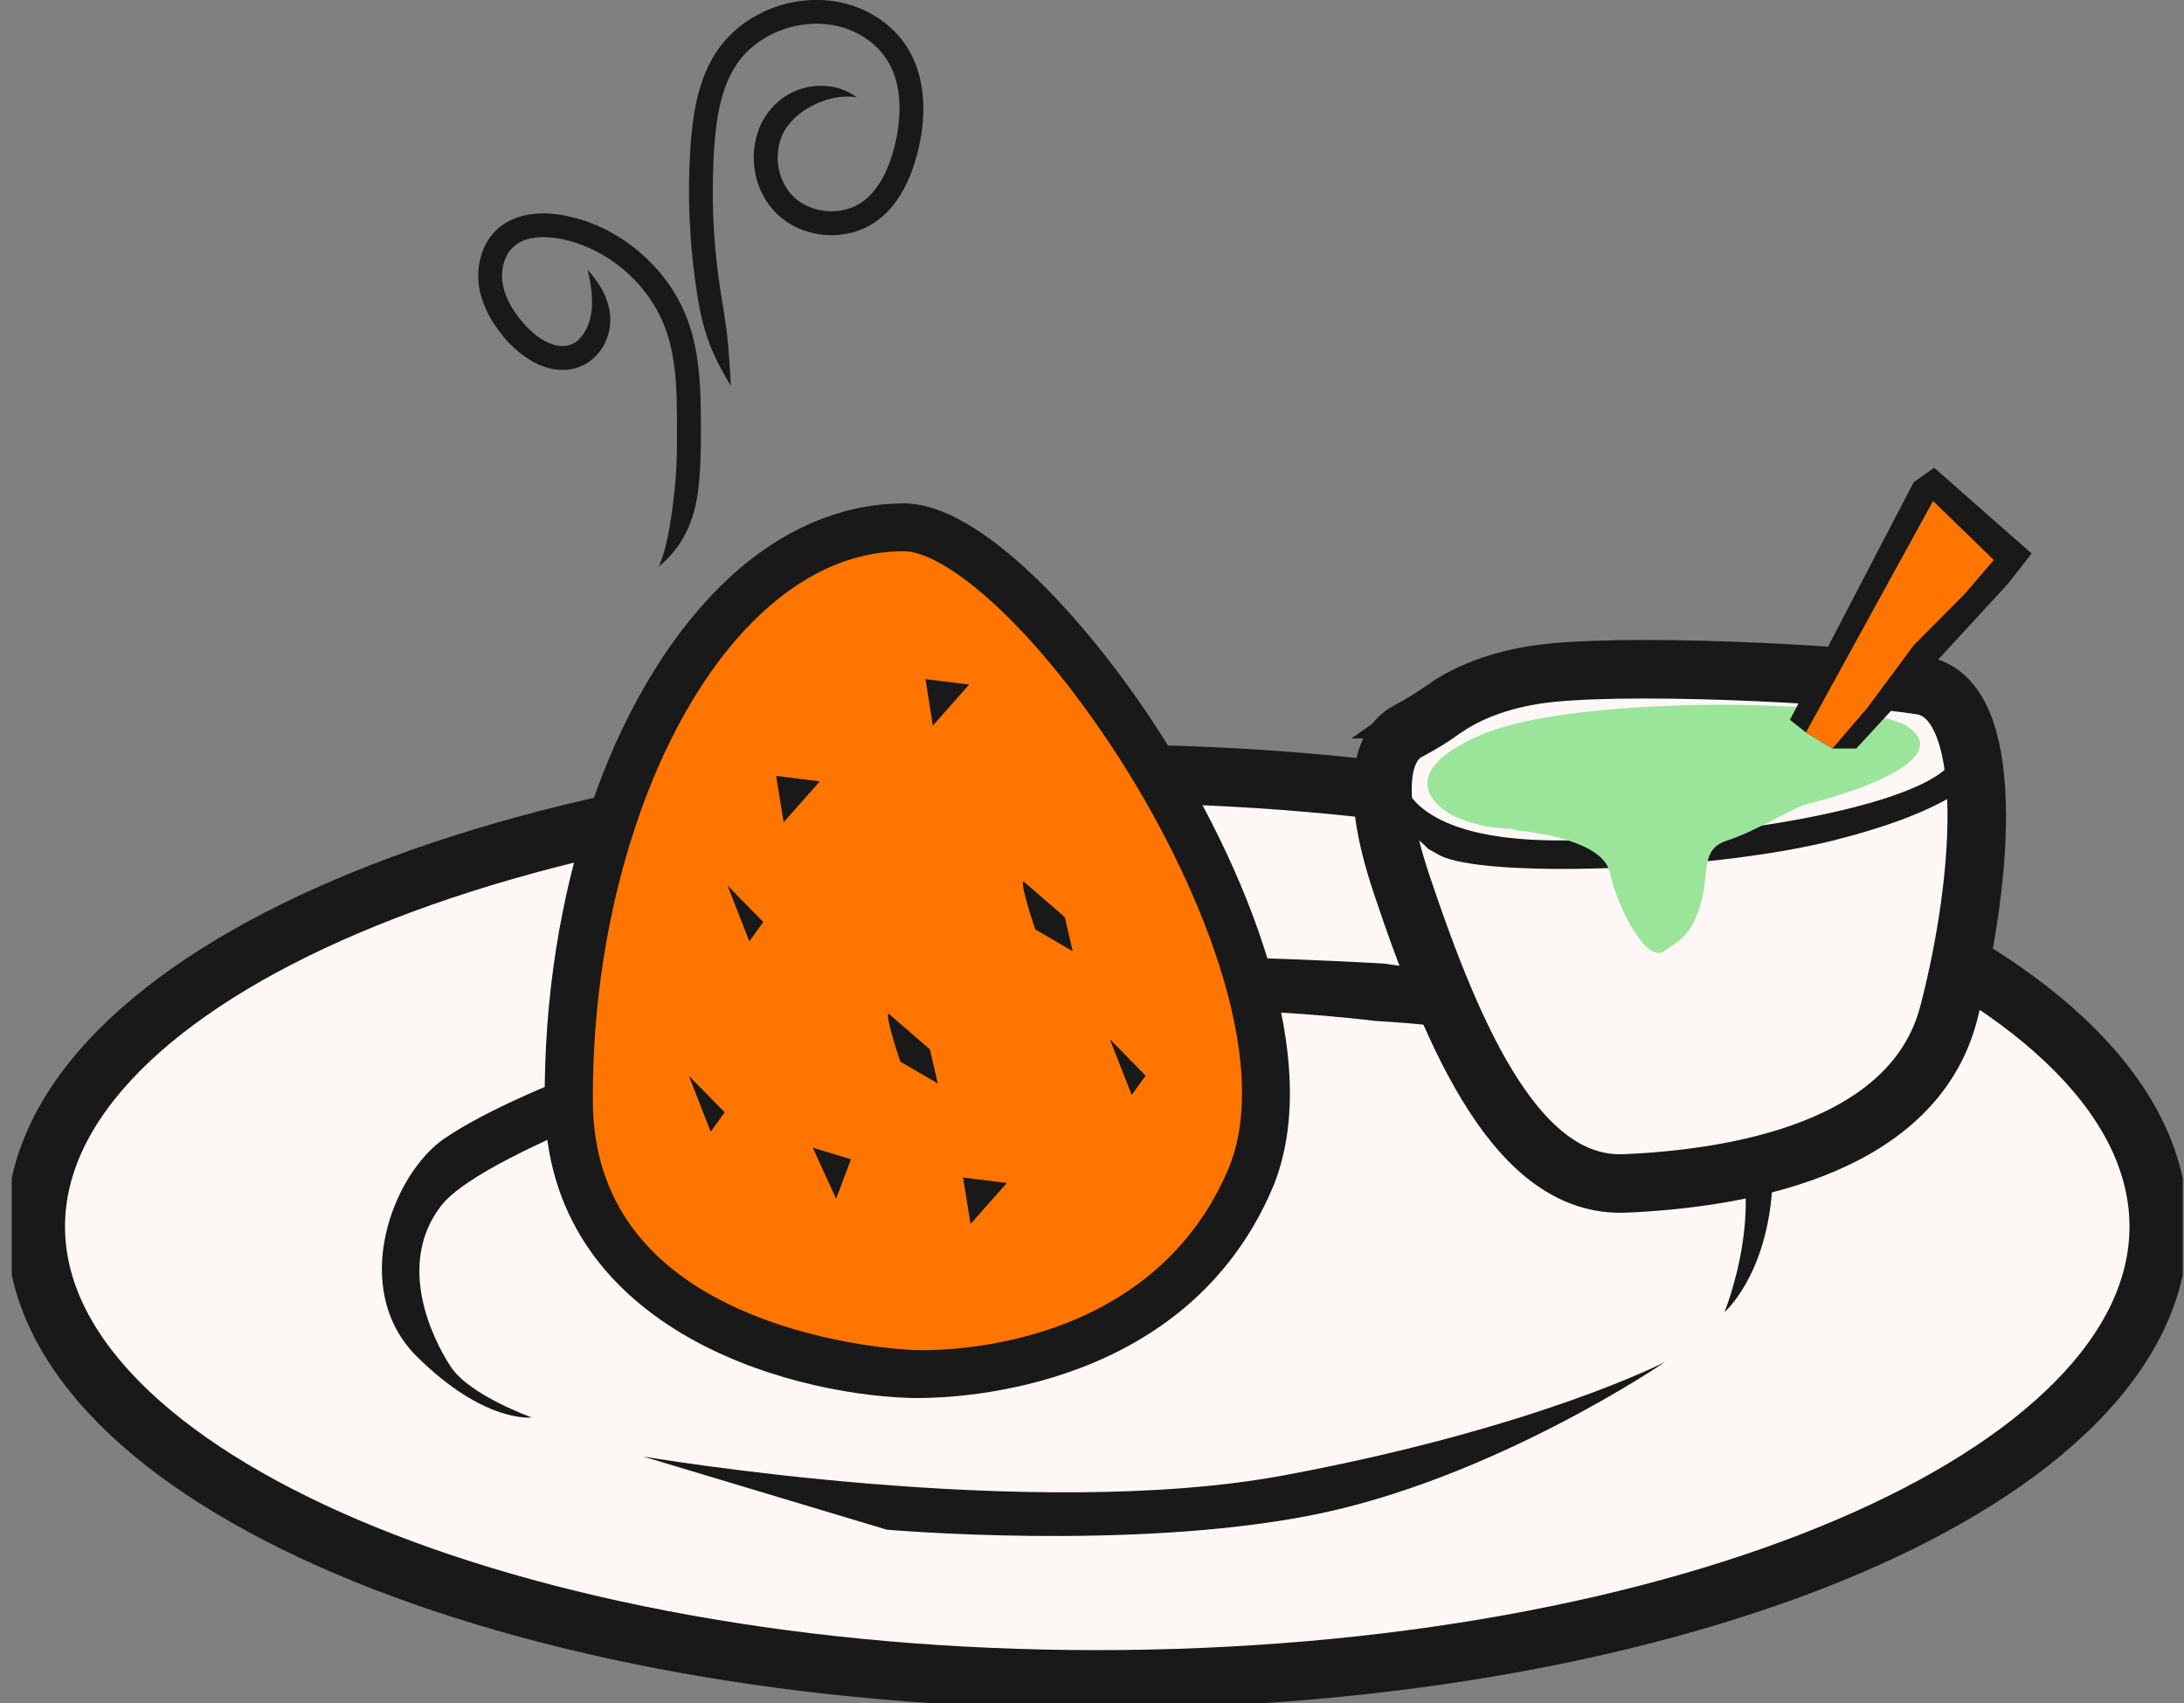 <svg width="168" height="131" viewBox="0 0 168 131" fill="none" xmlns="http://www.w3.org/2000/svg">
<rect x="0" y="0" width="168" height="131" fill="#808080" stroke="none"/>
<g clip-path="url(#clip0_438_1975)">
<path d="M84.403 129.156C129.499 129.156 166.056 113.565 166.056 94.332C166.056 75.1 129.499 59.509 84.403 59.509C39.308 59.509 2.751 75.1 2.751 94.332C2.751 113.565 39.308 129.156 84.403 129.156Z" fill="#FDF8F6" stroke="#191919" stroke-width="4.5" stroke-miterlimit="10"/>
<path d="M50.679 43.576C51.607 42.806 52.273 41.954 52.765 40.97C53.266 39.978 53.586 38.839 53.742 37.397C53.792 36.905 53.874 36.11 53.907 34.479C53.923 33.766 53.923 32.938 53.907 32.029C53.907 31.119 53.89 30.119 53.8 29.062C53.718 28.005 53.562 26.898 53.274 25.808C52.987 24.718 52.544 23.645 51.993 22.71C50.893 20.817 49.399 19.448 48.224 18.637C47.937 18.424 47.65 18.26 47.411 18.104C47.165 17.957 46.943 17.842 46.771 17.744C46.599 17.645 46.451 17.588 46.352 17.539C46.254 17.498 46.204 17.473 46.204 17.473C46.204 17.473 46.163 17.457 46.081 17.416C45.999 17.375 45.884 17.317 45.72 17.26C45.564 17.195 45.367 17.121 45.137 17.031C44.907 16.957 44.636 16.875 44.34 16.785C44.037 16.719 43.716 16.621 43.347 16.555C42.977 16.49 42.583 16.441 42.148 16.416C41.294 16.383 40.284 16.457 39.266 16.94C38.765 17.186 38.281 17.547 37.895 17.998C37.509 18.457 37.221 18.981 37.049 19.538C36.868 20.096 36.786 20.669 36.786 21.251C36.786 21.833 36.893 22.407 37.057 22.931C37.386 23.997 37.952 24.907 38.551 25.669C38.847 26.046 39.176 26.415 39.529 26.734C39.874 27.054 40.235 27.341 40.613 27.587C41.639 28.259 42.764 28.546 43.684 28.431C44.595 28.324 45.211 27.923 45.556 27.636C46.27 27.038 46.631 26.3 46.812 25.628C46.993 24.948 46.976 24.276 46.853 23.71C46.599 22.546 45.999 21.653 45.203 20.751C45.482 21.923 45.597 22.899 45.515 23.808C45.474 24.267 45.375 24.685 45.194 25.103C45.014 25.521 44.751 25.931 44.39 26.226C44.209 26.374 43.93 26.554 43.47 26.603C43.027 26.66 42.362 26.538 41.598 26.038C41.319 25.866 41.048 25.644 40.777 25.39C40.506 25.136 40.251 24.849 39.989 24.53C39.479 23.89 39.044 23.161 38.806 22.391C38.691 22.005 38.617 21.612 38.617 21.235C38.617 20.85 38.666 20.465 38.79 20.112C38.905 19.76 39.077 19.44 39.299 19.186C39.52 18.932 39.783 18.735 40.079 18.58C40.678 18.285 41.401 18.211 42.066 18.244C42.403 18.26 42.723 18.301 43.019 18.35C43.314 18.399 43.602 18.489 43.856 18.539C44.111 18.62 44.332 18.686 44.529 18.752C44.726 18.825 44.891 18.891 45.03 18.948C45.17 18.997 45.268 19.047 45.342 19.079C45.408 19.112 45.449 19.129 45.449 19.129C45.449 19.129 45.49 19.145 45.572 19.186C45.654 19.227 45.777 19.276 45.933 19.366C46.081 19.448 46.27 19.547 46.484 19.67C46.689 19.809 46.935 19.94 47.181 20.128C48.191 20.833 49.481 22.022 50.417 23.636C50.885 24.439 51.254 25.333 51.509 26.284C51.755 27.234 51.903 28.234 51.977 29.209C52.051 30.193 52.067 31.152 52.075 32.045C52.075 32.947 52.075 33.766 52.075 34.455C52.051 36.028 51.977 36.766 51.936 37.217C51.804 38.553 51.673 39.577 51.501 40.552C51.328 41.528 51.139 42.47 50.679 43.585V43.576Z" fill="#191919"/>
<path d="M56.222 29.726C56.156 28.521 56.099 27.529 56.008 26.497C55.918 25.464 55.754 24.398 55.532 23.046C55.467 22.677 55.384 22.128 55.286 21.44C55.245 21.096 55.187 20.719 55.146 20.317C55.13 20.137 55.105 19.956 55.089 19.776C55.072 19.579 55.048 19.383 55.031 19.186C54.998 18.785 54.957 18.375 54.933 17.948C54.818 16.252 54.793 14.4 54.875 12.498C54.966 10.589 55.122 8.646 55.696 6.95C55.984 6.106 56.37 5.311 56.871 4.663C57.363 4.008 57.987 3.459 58.644 3.041C59.309 2.614 60.007 2.319 60.697 2.114C61.387 1.926 62.06 1.844 62.668 1.819C63.899 1.811 64.877 2.082 65.501 2.36C65.821 2.483 66.059 2.631 66.223 2.713C66.379 2.803 66.461 2.86 66.461 2.86C66.461 2.86 66.658 2.983 66.995 3.237C67.315 3.5 67.775 3.909 68.177 4.524C68.588 5.139 68.941 5.975 69.097 6.999C69.253 8.024 69.22 9.212 68.99 10.45C68.744 11.687 68.35 12.998 67.668 14.072C67.323 14.605 66.921 15.088 66.437 15.449C65.96 15.809 65.418 16.047 64.827 16.162C63.653 16.408 62.38 16.121 61.485 15.49C60.59 14.867 60.057 13.875 59.892 12.916C59.736 12.031 59.859 11.302 60.024 10.777C60.204 10.245 60.418 9.9 60.59 9.687C61.264 8.794 62.093 8.286 62.931 7.917C63.358 7.737 63.801 7.597 64.285 7.507C64.77 7.425 65.304 7.384 65.903 7.483C64.926 6.761 63.776 6.507 62.61 6.622C62.027 6.688 61.428 6.852 60.828 7.163C60.229 7.474 59.63 7.933 59.12 8.605C58.866 8.933 58.529 9.45 58.275 10.22C58.028 10.99 57.864 12.023 58.086 13.252C58.209 13.924 58.447 14.621 58.833 15.268C59.219 15.916 59.761 16.531 60.434 16.998C61.099 17.473 61.871 17.785 62.684 17.957C63.497 18.129 64.351 18.137 65.189 17.965C65.607 17.891 66.018 17.752 66.42 17.58C66.814 17.399 67.209 17.178 67.545 16.916C68.235 16.399 68.785 15.744 69.22 15.055C69.656 14.367 69.976 13.646 70.222 12.933C70.468 12.211 70.657 11.507 70.789 10.802C71.06 9.392 71.101 7.991 70.904 6.729C70.715 5.466 70.255 4.352 69.705 3.524C69.163 2.688 68.555 2.155 68.136 1.811C67.71 1.475 67.455 1.328 67.455 1.328C67.455 1.328 67.348 1.262 67.151 1.139C66.946 1.024 66.65 0.852 66.24 0.688C65.435 0.328 64.179 -0.025 62.651 -0.008C61.888 0.016 61.058 0.115 60.213 0.352C59.367 0.598 58.496 0.967 57.675 1.492C56.854 2.016 56.066 2.705 55.425 3.549C54.777 4.393 54.309 5.36 53.972 6.36C53.299 8.368 53.151 10.458 53.052 12.408C52.962 14.383 52.995 16.301 53.118 18.063C53.143 18.506 53.184 18.932 53.217 19.35C53.233 19.555 53.258 19.768 53.282 19.965C53.307 20.153 53.323 20.342 53.34 20.522C53.389 20.94 53.447 21.333 53.488 21.686C53.594 22.399 53.676 22.964 53.75 23.349C53.997 24.751 54.325 25.825 54.727 26.808C55.13 27.792 55.623 28.685 56.238 29.718L56.222 29.726Z" fill="#191919"/>
<path d="M129.187 78.588C125.279 76.646 106.442 74.106 106.442 74.106C106.442 74.106 86.44 72.892 78.795 74.106C71.15 75.319 56.551 78.326 56.551 78.326C56.551 78.326 40.843 83.047 34.216 87.538C30.152 90.292 26.843 99.135 32.057 104.315C37.271 109.495 40.9 109.011 40.9 109.011C40.9 109.011 36.121 107.306 34.684 105.126C33.247 102.946 30.456 97.226 33.937 92.726C37.419 88.227 58.924 81.187 58.924 81.187C58.924 81.187 75.149 78.588 85.068 77.859C94.988 77.13 105.777 78.515 105.777 78.515C105.777 78.515 128.966 79.711 132.653 85.809C136.339 91.907 132.653 100.914 132.653 100.914C132.653 100.914 135.929 98.103 136.339 91.194C136.75 84.285 133.096 80.531 129.187 78.588Z" fill="#191919"/>
<path d="M70.034 105.667C70.034 105.667 43.881 104.823 43.749 84.752C43.602 61.894 54.621 40.56 69.533 40.56C79.386 40.56 103.043 74.843 96.121 90.784C89.199 106.724 70.025 105.667 70.025 105.667H70.034Z" fill="#FF7500"/>
<path d="M70.6 107.519C70.272 107.519 70.058 107.519 69.968 107.511C60.312 107.2 42.017 102.044 41.902 84.76C41.795 68.77 46.911 53.633 55.254 45.248C59.507 40.97 64.442 38.716 69.533 38.716C75.511 38.716 83.607 47.805 88.731 55.591C95.924 66.524 102.082 81.703 97.82 91.521C91.235 106.7 74.205 107.519 70.6 107.519ZM70.132 103.823C70.904 103.864 88.123 104.577 94.429 90.046C98.108 81.563 91.999 67.27 85.643 57.607C79.074 47.617 72.571 42.396 69.533 42.396C65.394 42.396 61.478 44.232 57.881 47.838C50.327 55.427 45.507 69.909 45.605 84.727C45.655 92.21 49.678 97.684 57.569 100.987C63.736 103.569 70.034 103.815 70.099 103.815H70.14L70.132 103.823Z" fill="#191919"/>
<path d="M78.713 67.778C78.5 68.188 79.641 71.483 79.641 71.483L82.515 73.155L81.907 70.532L78.721 67.778H78.713Z" fill="#191919"/>
<path d="M68.334 77.949C68.121 78.359 69.262 81.654 69.262 81.654L72.136 83.326L71.528 80.703L68.342 77.949H68.334Z" fill="#191919"/>
<path d="M55.96 68.098L57.643 72.401L58.711 70.909L55.96 68.098Z" fill="#191919"/>
<path d="M85.372 79.916L87.055 84.211L88.123 82.727L85.372 79.916Z" fill="#191919"/>
<path d="M52.987 82.735L54.671 87.038L55.746 85.546L52.987 82.735Z" fill="#191919"/>
<path d="M63.062 60.091L59.704 59.673L60.279 63.238L63.062 60.091Z" fill="#191919"/>
<path d="M77.449 90.981L74.082 90.562L74.657 94.128L77.449 90.981Z" fill="#191919"/>
<path d="M74.55 52.649L71.191 52.231L71.758 55.804L74.55 52.649Z" fill="#191919"/>
<path d="M111.057 54.542C110.179 55.165 109.259 55.731 108.307 56.231C106.861 56.993 104.981 59.534 107.814 68C111.928 80.269 116.846 91.366 125.008 91.013C133.17 90.661 147.138 88.579 149.905 77.908C152.672 67.246 153.542 53.624 147.778 52.707C142.014 51.797 124.171 50.912 117.988 51.912C114.588 52.461 112.363 53.616 111.049 54.542H111.057Z" fill="#FDF8F6" stroke="#191919" stroke-width="4.5" stroke-miterlimit="10"/>
<path d="M108.38 64.033C108.799 64.336 109.209 64.664 109.612 65.033C109.694 65.107 109.768 65.197 109.85 65.279C110.137 65.443 110.424 65.606 110.745 65.779C114.046 67.516 131.338 67.065 141.02 64.639C146.069 63.369 149.329 61.951 151.316 60.476C151.259 60.394 151.193 60.312 151.144 60.222C150.594 59.288 150.495 58.952 150.413 58.337C150.208 58.591 149.978 58.853 149.691 59.115C146.234 62.287 131.552 64.77 119.424 64.631C111.656 64.541 109.045 62.304 108.175 60.714C108.15 61.255 108.158 61.787 108.207 62.328C108.339 62.902 108.396 63.467 108.388 64.041L108.38 64.033Z" fill="#191919"/>
<path d="M146.743 55.87C143.451 53.723 121.198 53.362 113.915 56.517C106.632 59.664 111.23 62.394 111.23 62.394C111.23 62.394 111.944 63.041 114.243 63.541C114.695 63.639 115.533 63.721 116.633 63.77L116.313 63.836C116.313 63.836 123.21 64.287 123.826 67.082C124.442 69.876 126.626 74.056 127.989 73.163C129.352 72.261 130.181 71.794 130.855 69.401C131.528 67.008 130.764 65.311 132.891 64.631C135.018 63.951 137.982 62.115 138.91 61.869C145.479 60.205 149.699 57.812 146.735 55.886L146.743 55.87Z" fill="#9BE59B"/>
<path d="M138.917 56.329L137.686 55.362L147.202 37.093L148.779 35.971L156.276 42.568L154.436 44.92L142.793 57.566H140.962L138.917 56.329Z" fill="#191919"/>
<path d="M138.918 56.329L140.963 57.566L143.648 54.428L147.203 49.633L151.128 45.683L153.37 43.068L148.698 38.528L138.918 56.329Z" fill="#FF7500"/>
<path d="M65.46 89.153L62.52 88.268L64.319 92.193L65.46 89.153Z" fill="#191919"/>
<path d="M49.448 112.011C49.448 112.011 79.304 117.1 98.781 113.461C118.258 109.831 128.087 104.741 128.087 104.741C128.087 104.741 114.801 113.822 100.785 116.551C86.768 119.28 68.203 117.641 68.203 117.641L49.456 112.011H49.448Z" fill="#191919"/>
</g>
<defs>
<clipPath id="clip0_438_1975">
<rect width="167" height="131" fill="white" transform="translate(0.903)"/>
</clipPath>
</defs>
</svg>
